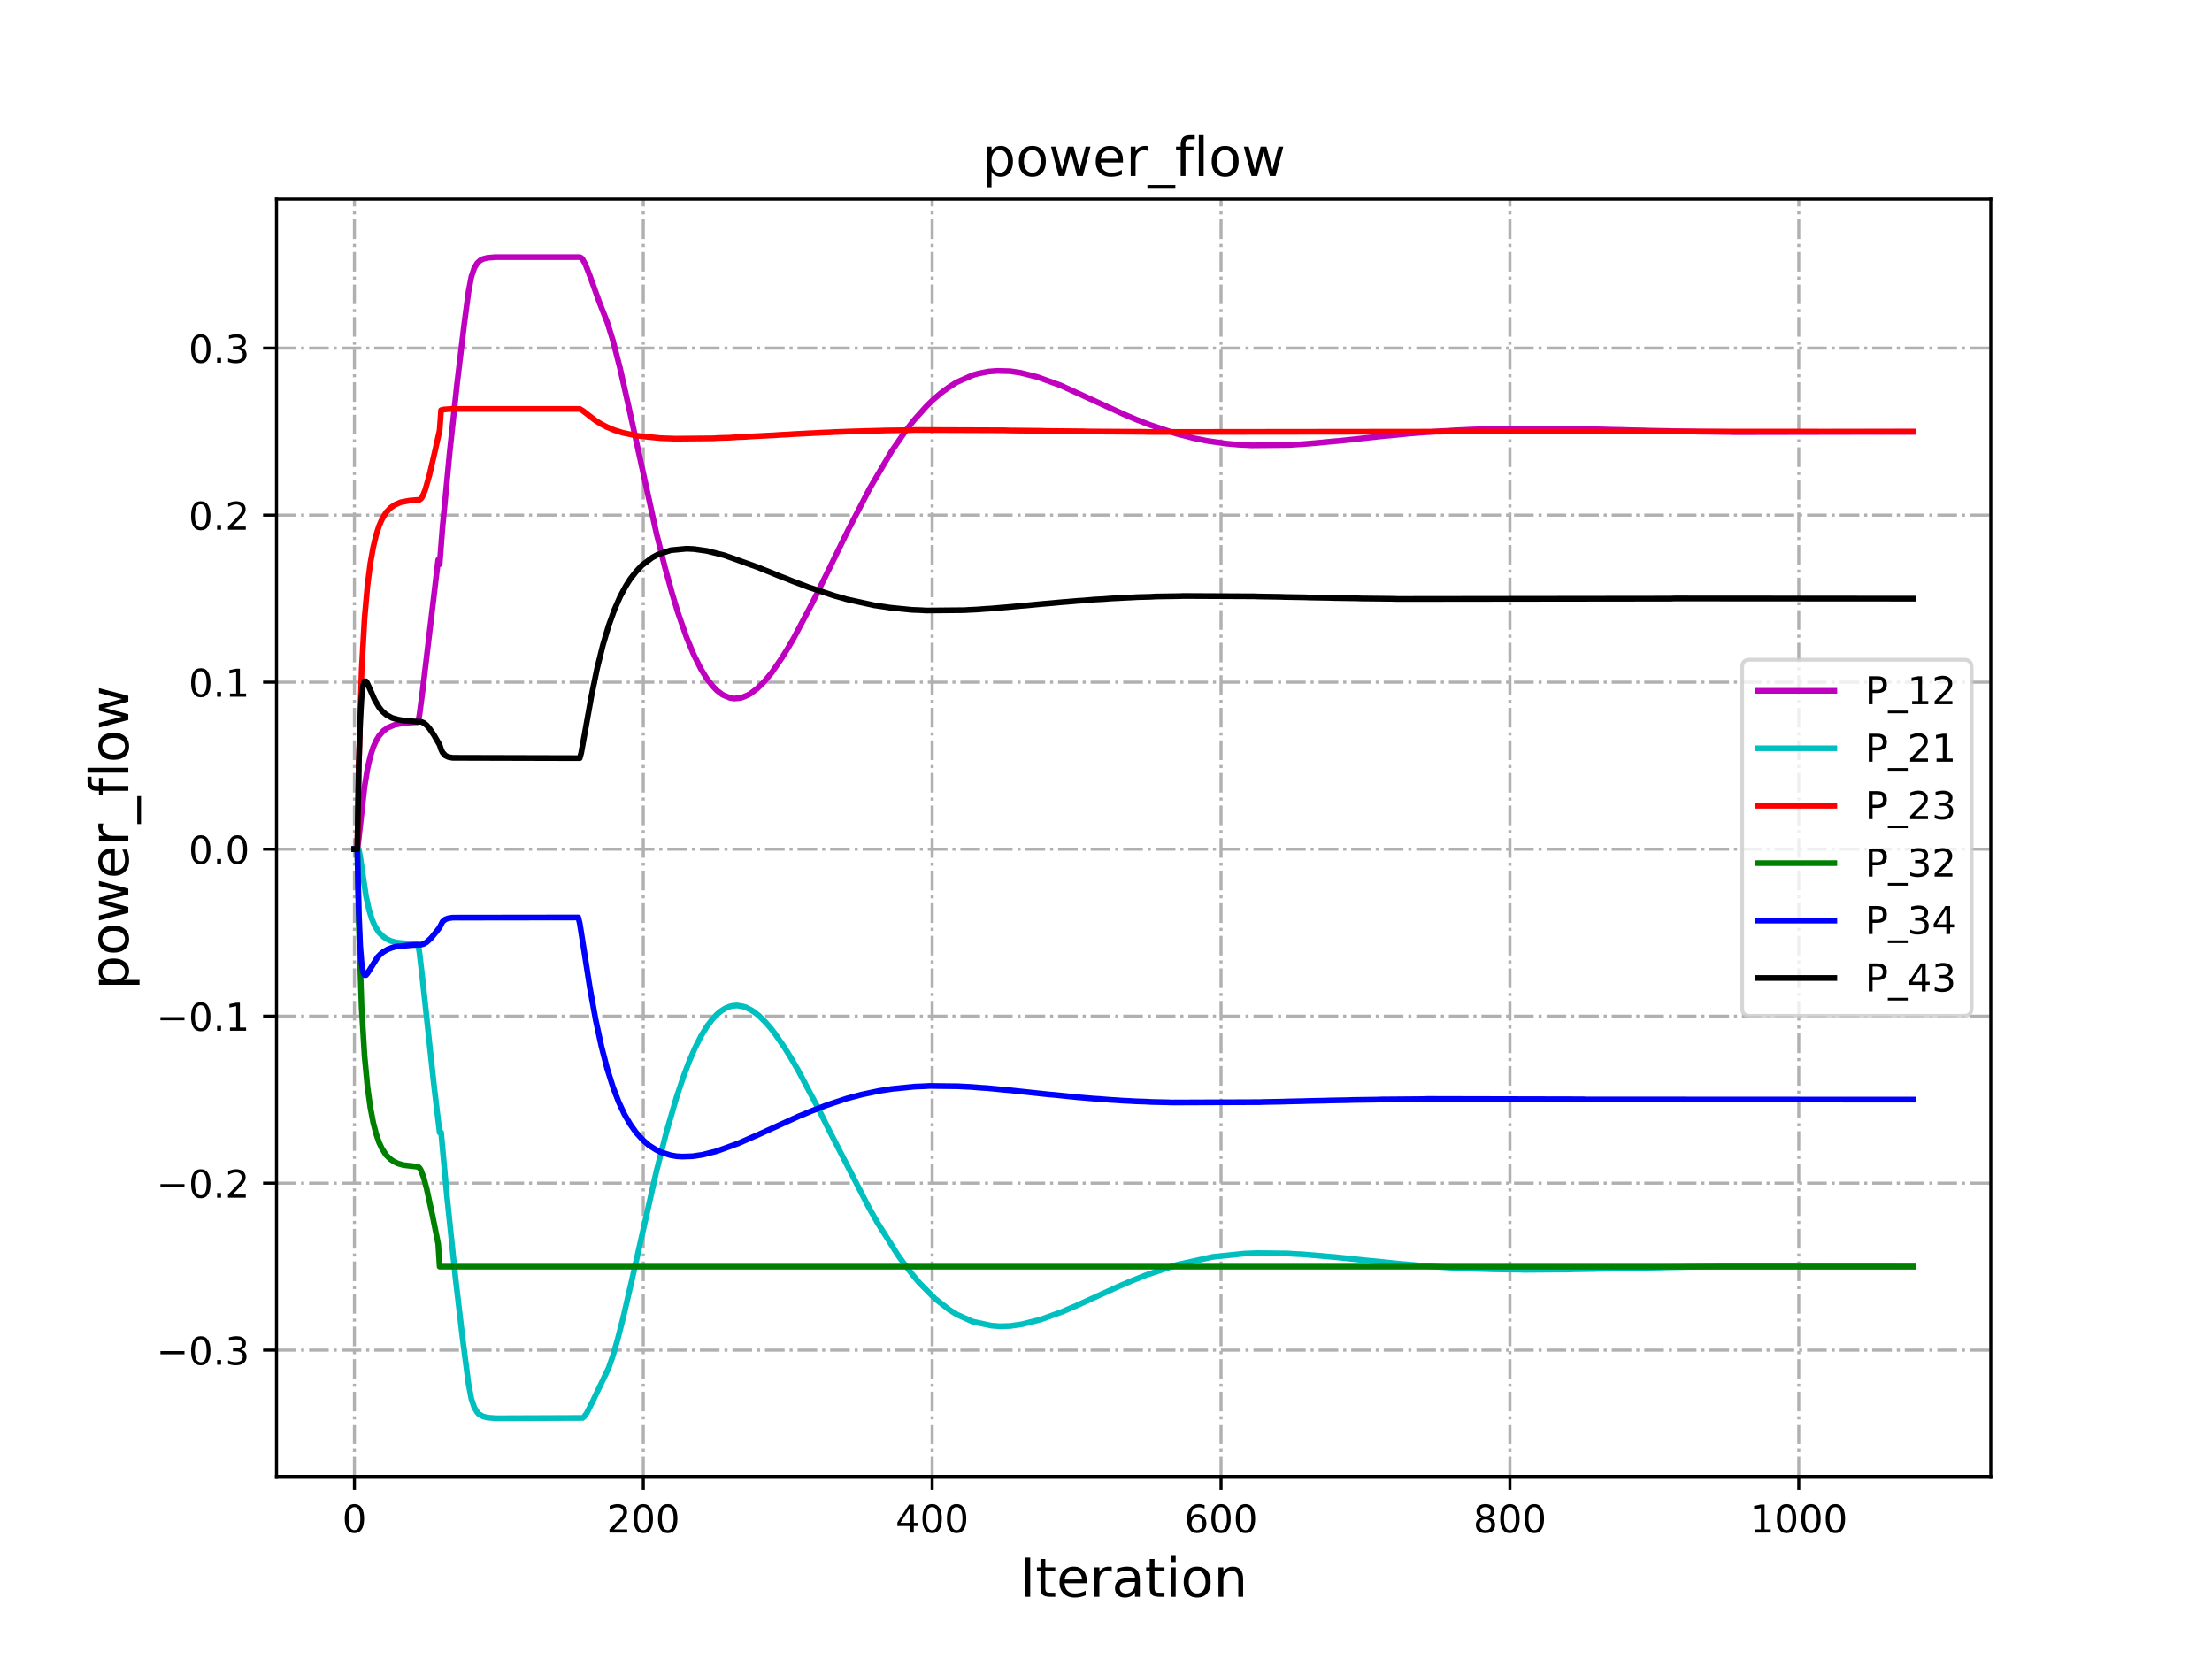 <?xml version="1.0" encoding="utf-8" standalone="no"?>
<!DOCTYPE svg PUBLIC "-//W3C//DTD SVG 1.1//EN"
  "http://www.w3.org/Graphics/SVG/1.1/DTD/svg11.dtd">
<!-- Created with matplotlib (http://matplotlib.org/) -->
<svg height="432pt" version="1.1" viewBox="0 0 576 432" width="576pt" xmlns="http://www.w3.org/2000/svg" xmlns:xlink="http://www.w3.org/1999/xlink">
 <defs>
  <style type="text/css">
*{stroke-linecap:butt;stroke-linejoin:round;}
  </style>
 </defs>
 <g id="figure_1">
  <g id="patch_1">
   <path d="M 0 432 
L 576 432 
L 576 0 
L 0 0 
z
" style="fill:#ffffff;"/>
  </g>
  <g id="axes_1">
   <g id="patch_2">
    <path d="M 72 384.48 
L 518.4 384.48 
L 518.4 51.84 
L 72 51.84 
z
" style="fill:#ffffff;"/>
   </g>
   <g id="matplotlib.axis_1">
    <g id="xtick_1">
     <g id="line2d_1">
      <path clip-path="url(#pe48a5bb901)" d="M 92.291 384.48 
L 92.291 51.84 
" style="fill:none;stroke:#b0b0b0;stroke-dasharray:5.12,1.28,0.8,1.28;stroke-dashoffset:0;stroke-width:0.8;"/>
     </g>
     <g id="line2d_2">
      <defs>
       <path d="M 0 0 
L 0 3.5 
" id="m421289dcdc" style="stroke:#000000;stroke-width:0.8;"/>
      </defs>
      <g>
       <use style="stroke:#000000;stroke-width:0.8;" x="92.291" xlink:href="#m421289dcdc" y="384.48"/>
      </g>
     </g>
     <g id="text_1">
      <!-- 0 -->
      <defs>
       <path d="M 31.781 66.406 
Q 24.172 66.406 20.328 58.906 
Q 16.5 51.422 16.5 36.375 
Q 16.5 21.391 20.328 13.891 
Q 24.172 6.391 31.781 6.391 
Q 39.453 6.391 43.281 13.891 
Q 47.125 21.391 47.125 36.375 
Q 47.125 51.422 43.281 58.906 
Q 39.453 66.406 31.781 66.406 
z
M 31.781 74.219 
Q 44.047 74.219 50.516 64.516 
Q 56.984 54.828 56.984 36.375 
Q 56.984 17.969 50.516 8.266 
Q 44.047 -1.422 31.781 -1.422 
Q 19.531 -1.422 13.062 8.266 
Q 6.594 17.969 6.594 36.375 
Q 6.594 54.828 13.062 64.516 
Q 19.531 74.219 31.781 74.219 
z
" id="DejaVuSans-30"/>
      </defs>
      <g transform="translate(89.11 399.078)scale(0.1 -0.1)">
       <use xlink:href="#DejaVuSans-30"/>
      </g>
     </g>
    </g>
    <g id="xtick_2">
     <g id="line2d_3">
      <path clip-path="url(#pe48a5bb901)" d="M 167.512 384.48 
L 167.512 51.84 
" style="fill:none;stroke:#b0b0b0;stroke-dasharray:5.12,1.28,0.8,1.28;stroke-dashoffset:0;stroke-width:0.8;"/>
     </g>
     <g id="line2d_4">
      <g>
       <use style="stroke:#000000;stroke-width:0.8;" x="167.512" xlink:href="#m421289dcdc" y="384.48"/>
      </g>
     </g>
     <g id="text_2">
      <!-- 200 -->
      <defs>
       <path d="M 19.188 8.297 
L 53.609 8.297 
L 53.609 0 
L 7.328 0 
L 7.328 8.297 
Q 12.938 14.109 22.625 23.891 
Q 32.328 33.688 34.812 36.531 
Q 39.547 41.844 41.422 45.531 
Q 43.312 49.219 43.312 52.781 
Q 43.312 58.594 39.234 62.25 
Q 35.156 65.922 28.609 65.922 
Q 23.969 65.922 18.812 64.312 
Q 13.672 62.703 7.812 59.422 
L 7.812 69.391 
Q 13.766 71.781 18.938 73 
Q 24.125 74.219 28.422 74.219 
Q 39.75 74.219 46.484 68.547 
Q 53.219 62.891 53.219 53.422 
Q 53.219 48.922 51.531 44.891 
Q 49.859 40.875 45.406 35.406 
Q 44.188 33.984 37.641 27.219 
Q 31.109 20.453 19.188 8.297 
z
" id="DejaVuSans-32"/>
      </defs>
      <g transform="translate(157.968 399.078)scale(0.1 -0.1)">
       <use xlink:href="#DejaVuSans-32"/>
       <use x="63.623" xlink:href="#DejaVuSans-30"/>
       <use x="127.246" xlink:href="#DejaVuSans-30"/>
      </g>
     </g>
    </g>
    <g id="xtick_3">
     <g id="line2d_5">
      <path clip-path="url(#pe48a5bb901)" d="M 242.733 384.48 
L 242.733 51.84 
" style="fill:none;stroke:#b0b0b0;stroke-dasharray:5.12,1.28,0.8,1.28;stroke-dashoffset:0;stroke-width:0.8;"/>
     </g>
     <g id="line2d_6">
      <g>
       <use style="stroke:#000000;stroke-width:0.8;" x="242.733" xlink:href="#m421289dcdc" y="384.48"/>
      </g>
     </g>
     <g id="text_3">
      <!-- 400 -->
      <defs>
       <path d="M 37.797 64.312 
L 12.891 25.391 
L 37.797 25.391 
z
M 35.203 72.906 
L 47.609 72.906 
L 47.609 25.391 
L 58.016 25.391 
L 58.016 17.188 
L 47.609 17.188 
L 47.609 0 
L 37.797 0 
L 37.797 17.188 
L 4.891 17.188 
L 4.891 26.703 
z
" id="DejaVuSans-34"/>
      </defs>
      <g transform="translate(233.189 399.078)scale(0.1 -0.1)">
       <use xlink:href="#DejaVuSans-34"/>
       <use x="63.623" xlink:href="#DejaVuSans-30"/>
       <use x="127.246" xlink:href="#DejaVuSans-30"/>
      </g>
     </g>
    </g>
    <g id="xtick_4">
     <g id="line2d_7">
      <path clip-path="url(#pe48a5bb901)" d="M 317.954 384.48 
L 317.954 51.84 
" style="fill:none;stroke:#b0b0b0;stroke-dasharray:5.12,1.28,0.8,1.28;stroke-dashoffset:0;stroke-width:0.8;"/>
     </g>
     <g id="line2d_8">
      <g>
       <use style="stroke:#000000;stroke-width:0.8;" x="317.954" xlink:href="#m421289dcdc" y="384.48"/>
      </g>
     </g>
     <g id="text_4">
      <!-- 600 -->
      <defs>
       <path d="M 33.016 40.375 
Q 26.375 40.375 22.484 35.828 
Q 18.609 31.297 18.609 23.391 
Q 18.609 15.531 22.484 10.953 
Q 26.375 6.391 33.016 6.391 
Q 39.656 6.391 43.531 10.953 
Q 47.406 15.531 47.406 23.391 
Q 47.406 31.297 43.531 35.828 
Q 39.656 40.375 33.016 40.375 
z
M 52.594 71.297 
L 52.594 62.312 
Q 48.875 64.062 45.094 64.984 
Q 41.312 65.922 37.594 65.922 
Q 27.828 65.922 22.672 59.328 
Q 17.531 52.734 16.797 39.406 
Q 19.672 43.656 24.016 45.922 
Q 28.375 48.188 33.594 48.188 
Q 44.578 48.188 50.953 41.516 
Q 57.328 34.859 57.328 23.391 
Q 57.328 12.156 50.688 5.359 
Q 44.047 -1.422 33.016 -1.422 
Q 20.359 -1.422 13.672 8.266 
Q 6.984 17.969 6.984 36.375 
Q 6.984 53.656 15.188 63.938 
Q 23.391 74.219 37.203 74.219 
Q 40.922 74.219 44.703 73.484 
Q 48.484 72.75 52.594 71.297 
z
" id="DejaVuSans-36"/>
      </defs>
      <g transform="translate(308.411 399.078)scale(0.1 -0.1)">
       <use xlink:href="#DejaVuSans-36"/>
       <use x="63.623" xlink:href="#DejaVuSans-30"/>
       <use x="127.246" xlink:href="#DejaVuSans-30"/>
      </g>
     </g>
    </g>
    <g id="xtick_5">
     <g id="line2d_9">
      <path clip-path="url(#pe48a5bb901)" d="M 393.176 384.48 
L 393.176 51.84 
" style="fill:none;stroke:#b0b0b0;stroke-dasharray:5.12,1.28,0.8,1.28;stroke-dashoffset:0;stroke-width:0.8;"/>
     </g>
     <g id="line2d_10">
      <g>
       <use style="stroke:#000000;stroke-width:0.8;" x="393.176" xlink:href="#m421289dcdc" y="384.48"/>
      </g>
     </g>
     <g id="text_5">
      <!-- 800 -->
      <defs>
       <path d="M 31.781 34.625 
Q 24.75 34.625 20.719 30.859 
Q 16.703 27.094 16.703 20.516 
Q 16.703 13.922 20.719 10.156 
Q 24.75 6.391 31.781 6.391 
Q 38.812 6.391 42.859 10.172 
Q 46.922 13.969 46.922 20.516 
Q 46.922 27.094 42.891 30.859 
Q 38.875 34.625 31.781 34.625 
z
M 21.922 38.812 
Q 15.578 40.375 12.031 44.719 
Q 8.5 49.078 8.5 55.328 
Q 8.5 64.062 14.719 69.141 
Q 20.953 74.219 31.781 74.219 
Q 42.672 74.219 48.875 69.141 
Q 55.078 64.062 55.078 55.328 
Q 55.078 49.078 51.531 44.719 
Q 48 40.375 41.703 38.812 
Q 48.828 37.156 52.797 32.312 
Q 56.781 27.484 56.781 20.516 
Q 56.781 9.906 50.312 4.234 
Q 43.844 -1.422 31.781 -1.422 
Q 19.734 -1.422 13.25 4.234 
Q 6.781 9.906 6.781 20.516 
Q 6.781 27.484 10.781 32.312 
Q 14.797 37.156 21.922 38.812 
z
M 18.312 54.391 
Q 18.312 48.734 21.844 45.562 
Q 25.391 42.391 31.781 42.391 
Q 38.141 42.391 41.719 45.562 
Q 45.312 48.734 45.312 54.391 
Q 45.312 60.062 41.719 63.234 
Q 38.141 66.406 31.781 66.406 
Q 25.391 66.406 21.844 63.234 
Q 18.312 60.062 18.312 54.391 
z
" id="DejaVuSans-38"/>
      </defs>
      <g transform="translate(383.632 399.078)scale(0.1 -0.1)">
       <use xlink:href="#DejaVuSans-38"/>
       <use x="63.623" xlink:href="#DejaVuSans-30"/>
       <use x="127.246" xlink:href="#DejaVuSans-30"/>
      </g>
     </g>
    </g>
    <g id="xtick_6">
     <g id="line2d_11">
      <path clip-path="url(#pe48a5bb901)" d="M 468.397 384.48 
L 468.397 51.84 
" style="fill:none;stroke:#b0b0b0;stroke-dasharray:5.12,1.28,0.8,1.28;stroke-dashoffset:0;stroke-width:0.8;"/>
     </g>
     <g id="line2d_12">
      <g>
       <use style="stroke:#000000;stroke-width:0.8;" x="468.397" xlink:href="#m421289dcdc" y="384.48"/>
      </g>
     </g>
     <g id="text_6">
      <!-- 1000 -->
      <defs>
       <path d="M 12.406 8.297 
L 28.516 8.297 
L 28.516 63.922 
L 10.984 60.406 
L 10.984 69.391 
L 28.422 72.906 
L 38.281 72.906 
L 38.281 8.297 
L 54.391 8.297 
L 54.391 0 
L 12.406 0 
z
" id="DejaVuSans-31"/>
      </defs>
      <g transform="translate(455.672 399.078)scale(0.1 -0.1)">
       <use xlink:href="#DejaVuSans-31"/>
       <use x="63.623" xlink:href="#DejaVuSans-30"/>
       <use x="127.246" xlink:href="#DejaVuSans-30"/>
       <use x="190.869" xlink:href="#DejaVuSans-30"/>
      </g>
     </g>
    </g>
    <g id="text_7">
     <!-- Iteration -->
     <defs>
      <path d="M 9.812 72.906 
L 19.672 72.906 
L 19.672 0 
L 9.812 0 
z
" id="DejaVuSans-49"/>
      <path d="M 18.312 70.219 
L 18.312 54.688 
L 36.812 54.688 
L 36.812 47.703 
L 18.312 47.703 
L 18.312 18.016 
Q 18.312 11.328 20.141 9.422 
Q 21.969 7.516 27.594 7.516 
L 36.812 7.516 
L 36.812 0 
L 27.594 0 
Q 17.188 0 13.234 3.875 
Q 9.281 7.766 9.281 18.016 
L 9.281 47.703 
L 2.688 47.703 
L 2.688 54.688 
L 9.281 54.688 
L 9.281 70.219 
z
" id="DejaVuSans-74"/>
      <path d="M 56.203 29.594 
L 56.203 25.203 
L 14.891 25.203 
Q 15.484 15.922 20.484 11.062 
Q 25.484 6.203 34.422 6.203 
Q 39.594 6.203 44.453 7.469 
Q 49.312 8.734 54.109 11.281 
L 54.109 2.781 
Q 49.266 0.734 44.188 -0.344 
Q 39.109 -1.422 33.891 -1.422 
Q 20.797 -1.422 13.156 6.188 
Q 5.516 13.812 5.516 26.812 
Q 5.516 40.234 12.766 48.109 
Q 20.016 56 32.328 56 
Q 43.359 56 49.781 48.891 
Q 56.203 41.797 56.203 29.594 
z
M 47.219 32.234 
Q 47.125 39.594 43.094 43.984 
Q 39.062 48.391 32.422 48.391 
Q 24.906 48.391 20.391 44.141 
Q 15.875 39.891 15.188 32.172 
z
" id="DejaVuSans-65"/>
      <path d="M 41.109 46.297 
Q 39.594 47.172 37.812 47.578 
Q 36.031 48 33.891 48 
Q 26.266 48 22.188 43.047 
Q 18.109 38.094 18.109 28.812 
L 18.109 0 
L 9.078 0 
L 9.078 54.688 
L 18.109 54.688 
L 18.109 46.188 
Q 20.953 51.172 25.484 53.578 
Q 30.031 56 36.531 56 
Q 37.453 56 38.578 55.875 
Q 39.703 55.766 41.062 55.516 
z
" id="DejaVuSans-72"/>
      <path d="M 34.281 27.484 
Q 23.391 27.484 19.188 25 
Q 14.984 22.516 14.984 16.5 
Q 14.984 11.719 18.141 8.906 
Q 21.297 6.109 26.703 6.109 
Q 34.188 6.109 38.703 11.406 
Q 43.219 16.703 43.219 25.484 
L 43.219 27.484 
z
M 52.203 31.203 
L 52.203 0 
L 43.219 0 
L 43.219 8.297 
Q 40.141 3.328 35.547 0.953 
Q 30.953 -1.422 24.312 -1.422 
Q 15.922 -1.422 10.953 3.297 
Q 6 8.016 6 15.922 
Q 6 25.141 12.172 29.828 
Q 18.359 34.516 30.609 34.516 
L 43.219 34.516 
L 43.219 35.406 
Q 43.219 41.609 39.141 45 
Q 35.062 48.391 27.688 48.391 
Q 23 48.391 18.547 47.266 
Q 14.109 46.141 10.016 43.891 
L 10.016 52.203 
Q 14.938 54.109 19.578 55.047 
Q 24.219 56 28.609 56 
Q 40.484 56 46.344 49.844 
Q 52.203 43.703 52.203 31.203 
z
" id="DejaVuSans-61"/>
      <path d="M 9.422 54.688 
L 18.406 54.688 
L 18.406 0 
L 9.422 0 
z
M 9.422 75.984 
L 18.406 75.984 
L 18.406 64.594 
L 9.422 64.594 
z
" id="DejaVuSans-69"/>
      <path d="M 30.609 48.391 
Q 23.391 48.391 19.188 42.75 
Q 14.984 37.109 14.984 27.297 
Q 14.984 17.484 19.156 11.844 
Q 23.344 6.203 30.609 6.203 
Q 37.797 6.203 41.984 11.859 
Q 46.188 17.531 46.188 27.297 
Q 46.188 37.016 41.984 42.703 
Q 37.797 48.391 30.609 48.391 
z
M 30.609 56 
Q 42.328 56 49.016 48.375 
Q 55.719 40.766 55.719 27.297 
Q 55.719 13.875 49.016 6.219 
Q 42.328 -1.422 30.609 -1.422 
Q 18.844 -1.422 12.172 6.219 
Q 5.516 13.875 5.516 27.297 
Q 5.516 40.766 12.172 48.375 
Q 18.844 56 30.609 56 
z
" id="DejaVuSans-6f"/>
      <path d="M 54.891 33.016 
L 54.891 0 
L 45.906 0 
L 45.906 32.719 
Q 45.906 40.484 42.875 44.328 
Q 39.844 48.188 33.797 48.188 
Q 26.516 48.188 22.312 43.547 
Q 18.109 38.922 18.109 30.906 
L 18.109 0 
L 9.078 0 
L 9.078 54.688 
L 18.109 54.688 
L 18.109 46.188 
Q 21.344 51.125 25.703 53.562 
Q 30.078 56 35.797 56 
Q 45.219 56 50.047 50.172 
Q 54.891 44.344 54.891 33.016 
z
" id="DejaVuSans-6e"/>
     </defs>
     <g transform="translate(265.508 415.796)scale(0.14 -0.14)">
      <use xlink:href="#DejaVuSans-49"/>
      <use x="29.492" xlink:href="#DejaVuSans-74"/>
      <use x="68.701" xlink:href="#DejaVuSans-65"/>
      <use x="130.225" xlink:href="#DejaVuSans-72"/>
      <use x="171.338" xlink:href="#DejaVuSans-61"/>
      <use x="232.617" xlink:href="#DejaVuSans-74"/>
      <use x="271.826" xlink:href="#DejaVuSans-69"/>
      <use x="299.609" xlink:href="#DejaVuSans-6f"/>
      <use x="360.791" xlink:href="#DejaVuSans-6e"/>
     </g>
    </g>
   </g>
   <g id="matplotlib.axis_2">
    <g id="ytick_1">
     <g id="line2d_13">
      <path clip-path="url(#pe48a5bb901)" d="M 72 351.574 
L 518.4 351.574 
" style="fill:none;stroke:#b0b0b0;stroke-dasharray:5.12,1.28,0.8,1.28;stroke-dashoffset:0;stroke-width:0.8;"/>
     </g>
     <g id="line2d_14">
      <defs>
       <path d="M 0 0 
L -3.5 0 
" id="mfcad616d7b" style="stroke:#000000;stroke-width:0.8;"/>
      </defs>
      <g>
       <use style="stroke:#000000;stroke-width:0.8;" x="72" xlink:href="#mfcad616d7b" y="351.574"/>
      </g>
     </g>
     <g id="text_8">
      <!-- −0.3 -->
      <defs>
       <path d="M 10.594 35.5 
L 73.188 35.5 
L 73.188 27.203 
L 10.594 27.203 
z
" id="DejaVuSans-2212"/>
       <path d="M 10.688 12.406 
L 21 12.406 
L 21 0 
L 10.688 0 
z
" id="DejaVuSans-2e"/>
       <path d="M 40.578 39.312 
Q 47.656 37.797 51.625 33 
Q 55.609 28.219 55.609 21.188 
Q 55.609 10.406 48.188 4.484 
Q 40.766 -1.422 27.094 -1.422 
Q 22.516 -1.422 17.656 -0.516 
Q 12.797 0.391 7.625 2.203 
L 7.625 11.719 
Q 11.719 9.328 16.594 8.109 
Q 21.484 6.891 26.812 6.891 
Q 36.078 6.891 40.938 10.547 
Q 45.797 14.203 45.797 21.188 
Q 45.797 27.641 41.281 31.266 
Q 36.766 34.906 28.719 34.906 
L 20.219 34.906 
L 20.219 43.016 
L 29.109 43.016 
Q 36.375 43.016 40.234 45.922 
Q 44.094 48.828 44.094 54.297 
Q 44.094 59.906 40.109 62.906 
Q 36.141 65.922 28.719 65.922 
Q 24.656 65.922 20.016 65.031 
Q 15.375 64.156 9.812 62.312 
L 9.812 71.094 
Q 15.438 72.656 20.344 73.438 
Q 25.25 74.219 29.594 74.219 
Q 40.828 74.219 47.359 69.109 
Q 53.906 64.016 53.906 55.328 
Q 53.906 49.266 50.438 45.094 
Q 46.969 40.922 40.578 39.312 
z
" id="DejaVuSans-33"/>
      </defs>
      <g transform="translate(40.717 355.374)scale(0.1 -0.1)">
       <use xlink:href="#DejaVuSans-2212"/>
       <use x="83.789" xlink:href="#DejaVuSans-30"/>
       <use x="147.412" xlink:href="#DejaVuSans-2e"/>
       <use x="179.199" xlink:href="#DejaVuSans-33"/>
      </g>
     </g>
    </g>
    <g id="ytick_2">
     <g id="line2d_15">
      <path clip-path="url(#pe48a5bb901)" d="M 72 308.089 
L 518.4 308.089 
" style="fill:none;stroke:#b0b0b0;stroke-dasharray:5.12,1.28,0.8,1.28;stroke-dashoffset:0;stroke-width:0.8;"/>
     </g>
     <g id="line2d_16">
      <g>
       <use style="stroke:#000000;stroke-width:0.8;" x="72" xlink:href="#mfcad616d7b" y="308.089"/>
      </g>
     </g>
     <g id="text_9">
      <!-- −0.2 -->
      <g transform="translate(40.717 311.888)scale(0.1 -0.1)">
       <use xlink:href="#DejaVuSans-2212"/>
       <use x="83.789" xlink:href="#DejaVuSans-30"/>
       <use x="147.412" xlink:href="#DejaVuSans-2e"/>
       <use x="179.199" xlink:href="#DejaVuSans-32"/>
      </g>
     </g>
    </g>
    <g id="ytick_3">
     <g id="line2d_17">
      <path clip-path="url(#pe48a5bb901)" d="M 72 264.603 
L 518.4 264.603 
" style="fill:none;stroke:#b0b0b0;stroke-dasharray:5.12,1.28,0.8,1.28;stroke-dashoffset:0;stroke-width:0.8;"/>
     </g>
     <g id="line2d_18">
      <g>
       <use style="stroke:#000000;stroke-width:0.8;" x="72" xlink:href="#mfcad616d7b" y="264.603"/>
      </g>
     </g>
     <g id="text_10">
      <!-- −0.1 -->
      <g transform="translate(40.717 268.402)scale(0.1 -0.1)">
       <use xlink:href="#DejaVuSans-2212"/>
       <use x="83.789" xlink:href="#DejaVuSans-30"/>
       <use x="147.412" xlink:href="#DejaVuSans-2e"/>
       <use x="179.199" xlink:href="#DejaVuSans-31"/>
      </g>
     </g>
    </g>
    <g id="ytick_4">
     <g id="line2d_19">
      <path clip-path="url(#pe48a5bb901)" d="M 72 221.117 
L 518.4 221.117 
" style="fill:none;stroke:#b0b0b0;stroke-dasharray:5.12,1.28,0.8,1.28;stroke-dashoffset:0;stroke-width:0.8;"/>
     </g>
     <g id="line2d_20">
      <g>
       <use style="stroke:#000000;stroke-width:0.8;" x="72" xlink:href="#mfcad616d7b" y="221.117"/>
      </g>
     </g>
     <g id="text_11">
      <!-- 0.0 -->
      <g transform="translate(49.097 224.916)scale(0.1 -0.1)">
       <use xlink:href="#DejaVuSans-30"/>
       <use x="63.623" xlink:href="#DejaVuSans-2e"/>
       <use x="95.41" xlink:href="#DejaVuSans-30"/>
      </g>
     </g>
    </g>
    <g id="ytick_5">
     <g id="line2d_21">
      <path clip-path="url(#pe48a5bb901)" d="M 72 177.631 
L 518.4 177.631 
" style="fill:none;stroke:#b0b0b0;stroke-dasharray:5.12,1.28,0.8,1.28;stroke-dashoffset:0;stroke-width:0.8;"/>
     </g>
     <g id="line2d_22">
      <g>
       <use style="stroke:#000000;stroke-width:0.8;" x="72" xlink:href="#mfcad616d7b" y="177.631"/>
      </g>
     </g>
     <g id="text_12">
      <!-- 0.1 -->
      <g transform="translate(49.097 181.43)scale(0.1 -0.1)">
       <use xlink:href="#DejaVuSans-30"/>
       <use x="63.623" xlink:href="#DejaVuSans-2e"/>
       <use x="95.41" xlink:href="#DejaVuSans-31"/>
      </g>
     </g>
    </g>
    <g id="ytick_6">
     <g id="line2d_23">
      <path clip-path="url(#pe48a5bb901)" d="M 72 134.146 
L 518.4 134.146 
" style="fill:none;stroke:#b0b0b0;stroke-dasharray:5.12,1.28,0.8,1.28;stroke-dashoffset:0;stroke-width:0.8;"/>
     </g>
     <g id="line2d_24">
      <g>
       <use style="stroke:#000000;stroke-width:0.8;" x="72" xlink:href="#mfcad616d7b" y="134.146"/>
      </g>
     </g>
     <g id="text_13">
      <!-- 0.2 -->
      <g transform="translate(49.097 137.945)scale(0.1 -0.1)">
       <use xlink:href="#DejaVuSans-30"/>
       <use x="63.623" xlink:href="#DejaVuSans-2e"/>
       <use x="95.41" xlink:href="#DejaVuSans-32"/>
      </g>
     </g>
    </g>
    <g id="ytick_7">
     <g id="line2d_25">
      <path clip-path="url(#pe48a5bb901)" d="M 72 90.66 
L 518.4 90.66 
" style="fill:none;stroke:#b0b0b0;stroke-dasharray:5.12,1.28,0.8,1.28;stroke-dashoffset:0;stroke-width:0.8;"/>
     </g>
     <g id="line2d_26">
      <g>
       <use style="stroke:#000000;stroke-width:0.8;" x="72" xlink:href="#mfcad616d7b" y="90.66"/>
      </g>
     </g>
     <g id="text_14">
      <!-- 0.3 -->
      <g transform="translate(49.097 94.459)scale(0.1 -0.1)">
       <use xlink:href="#DejaVuSans-30"/>
       <use x="63.623" xlink:href="#DejaVuSans-2e"/>
       <use x="95.41" xlink:href="#DejaVuSans-33"/>
      </g>
     </g>
    </g>
    <g id="text_15">
     <!-- power_flow -->
     <defs>
      <path d="M 18.109 8.203 
L 18.109 -20.797 
L 9.078 -20.797 
L 9.078 54.688 
L 18.109 54.688 
L 18.109 46.391 
Q 20.953 51.266 25.266 53.625 
Q 29.594 56 35.594 56 
Q 45.562 56 51.781 48.094 
Q 58.016 40.188 58.016 27.297 
Q 58.016 14.406 51.781 6.484 
Q 45.562 -1.422 35.594 -1.422 
Q 29.594 -1.422 25.266 0.953 
Q 20.953 3.328 18.109 8.203 
z
M 48.688 27.297 
Q 48.688 37.203 44.609 42.844 
Q 40.531 48.484 33.406 48.484 
Q 26.266 48.484 22.188 42.844 
Q 18.109 37.203 18.109 27.297 
Q 18.109 17.391 22.188 11.75 
Q 26.266 6.109 33.406 6.109 
Q 40.531 6.109 44.609 11.75 
Q 48.688 17.391 48.688 27.297 
z
" id="DejaVuSans-70"/>
      <path d="M 4.203 54.688 
L 13.188 54.688 
L 24.422 12.016 
L 35.594 54.688 
L 46.188 54.688 
L 57.422 12.016 
L 68.609 54.688 
L 77.594 54.688 
L 63.281 0 
L 52.688 0 
L 40.922 44.828 
L 29.109 0 
L 18.5 0 
z
" id="DejaVuSans-77"/>
      <path d="M 50.984 -16.609 
L 50.984 -23.578 
L -0.984 -23.578 
L -0.984 -16.609 
z
" id="DejaVuSans-5f"/>
      <path d="M 37.109 75.984 
L 37.109 68.5 
L 28.516 68.5 
Q 23.688 68.5 21.797 66.547 
Q 19.922 64.594 19.922 59.516 
L 19.922 54.688 
L 34.719 54.688 
L 34.719 47.703 
L 19.922 47.703 
L 19.922 0 
L 10.891 0 
L 10.891 47.703 
L 2.297 47.703 
L 2.297 54.688 
L 10.891 54.688 
L 10.891 58.5 
Q 10.891 67.625 15.141 71.797 
Q 19.391 75.984 28.609 75.984 
z
" id="DejaVuSans-66"/>
      <path d="M 9.422 75.984 
L 18.406 75.984 
L 18.406 0 
L 9.422 0 
z
" id="DejaVuSans-6c"/>
     </defs>
     <g transform="translate(33.416 257.713)rotate(-90)scale(0.14 -0.14)">
      <use xlink:href="#DejaVuSans-70"/>
      <use x="63.477" xlink:href="#DejaVuSans-6f"/>
      <use x="124.658" xlink:href="#DejaVuSans-77"/>
      <use x="206.445" xlink:href="#DejaVuSans-65"/>
      <use x="267.969" xlink:href="#DejaVuSans-72"/>
      <use x="309.082" xlink:href="#DejaVuSans-5f"/>
      <use x="359.082" xlink:href="#DejaVuSans-66"/>
      <use x="394.287" xlink:href="#DejaVuSans-6c"/>
      <use x="422.07" xlink:href="#DejaVuSans-6f"/>
      <use x="483.252" xlink:href="#DejaVuSans-77"/>
     </g>
    </g>
   </g>
   <g id="line2d_27">
    <path clip-path="url(#pe48a5bb901)" d="M 92.291 221.117 
L 92.667 221.117 
L 93.043 221.117 
L 93.419 218.377 
L 94.924 204.853 
L 95.676 200.244 
L 96.428 196.939 
L 97.18 194.591 
L 97.932 192.895 
L 98.685 191.634 
L 99.813 190.329 
L 100.941 189.503 
L 102.822 188.72 
L 105.079 188.285 
L 107.335 188.111 
L 108.84 188.068 
L 109.216 186.198 
L 109.968 180.458 
L 114.105 145.756 
L 114.481 146.93 
L 115.233 137.233 
L 117.114 117.577 
L 118.994 100.096 
L 120.875 84.441 
L 122.003 75.918 
L 122.755 72.004 
L 123.508 69.787 
L 124.26 68.525 
L 125.012 67.83 
L 125.764 67.438 
L 126.893 67.134 
L 129.149 66.96 
L 150.963 66.96 
L 151.34 67.134 
L 151.716 67.525 
L 152.468 68.917 
L 153.596 71.83 
L 156.229 79.136 
L 158.109 83.876 
L 159.614 88.703 
L 161.494 96.052 
L 163.751 106.097 
L 170.897 138.712 
L 173.154 147.757 
L 175.034 154.584 
L 176.539 159.541 
L 178.795 166.021 
L 180.676 170.543 
L 182.556 174.283 
L 184.061 176.718 
L 185.565 178.631 
L 186.693 179.806 
L 188.198 180.936 
L 190.078 181.719 
L 191.207 181.893 
L 192.335 181.806 
L 193.087 181.675 
L 194.592 181.067 
L 195.344 180.675 
L 197.224 179.24 
L 199.105 177.37 
L 200.985 175.109 
L 203.618 171.282 
L 205.123 168.847 
L 206.627 166.281 
L 211.516 157.019 
L 215.278 149.409 
L 220.919 137.885 
L 226.561 127.014 
L 232.202 117.447 
L 235.587 112.533 
L 237.844 109.576 
L 241.229 105.793 
L 243.109 103.966 
L 244.99 102.357 
L 246.87 100.966 
L 249.127 99.531 
L 253.264 97.704 
L 254.769 97.27 
L 257.401 96.748 
L 259.658 96.574 
L 263.043 96.661 
L 265.676 97.052 
L 270.189 98.183 
L 276.207 100.357 
L 292.755 107.924 
L 293.884 108.402 
L 296.14 109.359 
L 298.397 110.228 
L 299.525 110.663 
L 306.295 112.924 
L 309.68 113.794 
L 310.808 114.099 
L 311.937 114.316 
L 314.569 114.838 
L 317.954 115.316 
L 319.083 115.49 
L 322.468 115.795 
L 324.348 115.881 
L 325.853 115.968 
L 335.631 115.881 
L 337.512 115.751 
L 339.016 115.664 
L 341.649 115.447 
L 342.777 115.36 
L 347.667 114.881 
L 348.795 114.794 
L 360.454 113.533 
L 361.583 113.446 
L 367.224 112.881 
L 368.353 112.794 
L 370.985 112.577 
L 372.49 112.49 
L 375.122 112.272 
L 377.003 112.185 
L 378.884 112.055 
L 381.14 111.968 
L 382.645 111.881 
L 385.277 111.794 
L 386.406 111.75 
L 390.543 111.663 
L 391.671 111.62 
L 411.605 111.707 
L 412.733 111.75 
L 417.622 111.837 
L 418.751 111.881 
L 422.888 111.968 
L 424.016 112.011 
L 428.153 112.098 
L 429.282 112.142 
L 434.171 112.229 
L 435.299 112.272 
L 440.941 112.359 
L 442.069 112.403 
L 450.344 112.49 
L 451.472 112.533 
L 498.109 112.446 
L 498.109 112.446 
" style="fill:none;stroke:#bf00bf;stroke-linecap:square;stroke-width:1.5;"/>
   </g>
   <g id="line2d_28">
    <path clip-path="url(#pe48a5bb901)" d="M 92.291 221.117 
L 93.419 221.117 
L 93.795 223.161 
L 95.3 233.293 
L 96.052 236.772 
L 96.804 239.251 
L 97.556 241.034 
L 98.685 242.816 
L 99.813 243.904 
L 100.565 244.425 
L 101.694 244.991 
L 103.198 245.426 
L 107.711 245.86 
L 108.84 245.904 
L 109.216 248.035 
L 109.968 254.471 
L 112.977 282.388 
L 114.481 294.912 
L 114.857 294.869 
L 116.362 311.263 
L 118.618 332.875 
L 120.499 348.878 
L 122.003 360.402 
L 122.755 364.316 
L 123.508 366.533 
L 124.26 367.751 
L 124.636 368.186 
L 125.764 368.838 
L 126.893 369.143 
L 129.149 369.317 
L 151.716 369.23 
L 152.092 368.925 
L 152.844 367.881 
L 154.348 364.881 
L 158.486 356.227 
L 159.614 352.966 
L 160.742 349.096 
L 162.247 343.225 
L 164.503 333.484 
L 170.897 305.132 
L 173.53 294.782 
L 176.163 285.737 
L 178.043 280.127 
L 179.547 276.17 
L 181.052 272.735 
L 182.556 269.778 
L 184.061 267.299 
L 185.565 265.342 
L 186.693 264.124 
L 187.822 263.211 
L 188.95 262.515 
L 190.078 262.081 
L 190.831 261.907 
L 191.959 261.82 
L 193.463 262.081 
L 194.216 262.298 
L 195.72 263.081 
L 196.472 263.603 
L 197.601 264.472 
L 199.481 266.342 
L 200.609 267.647 
L 201.738 269.082 
L 204.37 272.909 
L 205.875 275.344 
L 207.755 278.562 
L 213.021 288.52 
L 216.03 294.564 
L 226.185 314.307 
L 228.441 318.308 
L 233.707 326.657 
L 235.587 329.31 
L 237.468 331.745 
L 239.348 334.006 
L 243.485 338.181 
L 247.247 341.094 
L 249.127 342.268 
L 253.264 344.138 
L 258.154 345.182 
L 260.41 345.356 
L 263.043 345.269 
L 266.052 344.834 
L 270.941 343.616 
L 276.583 341.573 
L 279.216 340.442 
L 280.344 339.964 
L 291.627 334.832 
L 292.755 334.354 
L 295.012 333.397 
L 296.892 332.658 
L 298.397 332.049 
L 306.295 329.397 
L 315.698 327.309 
L 323.972 326.44 
L 326.229 326.353 
L 327.357 326.309 
L 335.255 326.396 
L 337.136 326.527 
L 339.016 326.613 
L 341.649 326.831 
L 342.777 326.918 
L 346.538 327.266 
L 347.667 327.353 
L 356.693 328.309 
L 357.822 328.396 
L 364.968 329.136 
L 366.096 329.223 
L 369.481 329.527 
L 370.985 329.614 
L 373.618 329.831 
L 375.122 329.918 
L 377.003 330.049 
L 378.884 330.136 
L 380.388 330.223 
L 382.645 330.31 
L 384.149 330.397 
L 387.534 330.484 
L 388.662 330.527 
L 395.808 330.614 
L 396.937 330.658 
L 408.596 330.571 
L 409.724 330.527 
L 415.366 330.44 
L 416.494 330.397 
L 421.007 330.31 
L 422.136 330.266 
L 426.649 330.179 
L 427.777 330.136 
L 432.291 330.049 
L 433.419 330.005 
L 438.684 329.918 
L 439.813 329.875 
L 446.959 329.788 
L 448.087 329.744 
L 498.109 329.788 
L 498.109 329.788 
" style="fill:none;stroke:#00bfbf;stroke-linecap:square;stroke-width:1.5;"/>
   </g>
   <g id="line2d_29">
    <path clip-path="url(#pe48a5bb901)" d="M 92.291 221.117 
L 92.667 221.117 
L 93.043 221.117 
L 93.419 199.374 
L 94.171 174.457 
L 94.924 161.02 
L 95.676 152.583 
L 96.428 146.713 
L 97.18 142.495 
L 97.932 139.364 
L 98.685 137.016 
L 99.437 135.276 
L 100.565 133.406 
L 101.694 132.232 
L 102.822 131.449 
L 104.326 130.797 
L 106.583 130.362 
L 109.216 130.145 
L 109.592 129.884 
L 109.968 129.362 
L 110.72 127.579 
L 111.848 123.578 
L 113.353 117.099 
L 114.481 112.011 
L 114.857 106.793 
L 115.609 106.619 
L 117.49 106.489 
L 150.963 106.489 
L 151.716 106.923 
L 155.101 109.533 
L 156.605 110.446 
L 158.109 111.229 
L 159.99 112.011 
L 162.247 112.707 
L 166.008 113.49 
L 172.025 114.099 
L 174.658 114.186 
L 175.786 114.229 
L 185.565 114.142 
L 187.07 114.055 
L 190.078 113.968 
L 191.959 113.838 
L 194.216 113.751 
L 196.096 113.62 
L 197.977 113.533 
L 199.481 113.446 
L 201.362 113.359 
L 203.242 113.229 
L 205.123 113.142 
L 207.003 113.011 
L 208.884 112.924 
L 210.388 112.837 
L 212.269 112.751 
L 213.773 112.664 
L 216.03 112.577 
L 217.534 112.49 
L 220.167 112.403 
L 221.295 112.359 
L 224.304 112.272 
L 225.432 112.229 
L 229.193 112.142 
L 230.322 112.098 
L 237.092 112.011 
L 238.22 111.968 
L 261.539 112.055 
L 262.667 112.098 
L 271.317 112.185 
L 272.446 112.229 
L 282.224 112.316 
L 283.353 112.359 
L 298.021 112.446 
L 299.149 112.49 
L 375.499 112.403 
L 376.627 112.359 
L 498.109 112.403 
L 498.109 112.403 
" style="fill:none;stroke:#ff0000;stroke-linecap:square;stroke-width:1.5;"/>
   </g>
   <g id="line2d_30">
    <path clip-path="url(#pe48a5bb901)" d="M 92.291 221.117 
L 92.667 221.117 
L 93.043 221.117 
L 93.419 240.12 
L 94.171 262.515 
L 94.924 274.952 
L 95.676 282.867 
L 96.428 288.346 
L 97.18 292.303 
L 97.932 295.217 
L 98.685 297.435 
L 99.437 299.044 
L 100.565 300.783 
L 101.694 301.87 
L 102.446 302.392 
L 103.574 302.957 
L 105.079 303.392 
L 108.84 303.827 
L 109.216 304.088 
L 109.592 304.697 
L 110.344 306.697 
L 111.096 309.524 
L 112.601 316.438 
L 114.105 323.917 
L 114.481 329.831 
L 498.109 329.831 
L 498.109 329.831 
" style="fill:none;stroke:#008000;stroke-linecap:square;stroke-width:1.5;"/>
   </g>
   <g id="line2d_31">
    <path clip-path="url(#pe48a5bb901)" d="M 92.291 221.117 
L 92.667 221.117 
L 93.043 221.117 
L 93.419 237.424 
L 93.795 246.339 
L 94.171 250.992 
L 94.548 253.123 
L 94.924 253.905 
L 95.3 253.905 
L 95.676 253.47 
L 98.309 249.252 
L 99.061 248.47 
L 99.813 247.861 
L 100.941 247.208 
L 102.07 246.774 
L 103.198 246.469 
L 107.335 246.078 
L 109.592 245.991 
L 110.344 245.773 
L 111.096 245.339 
L 112.225 244.295 
L 113.729 242.469 
L 114.481 241.468 
L 115.233 239.99 
L 115.986 239.381 
L 116.738 239.12 
L 117.866 238.946 
L 150.587 238.903 
L 150.963 240.425 
L 152.092 247.556 
L 153.596 257.21 
L 155.101 265.516 
L 156.605 272.474 
L 158.109 278.301 
L 159.614 283.084 
L 161.118 286.998 
L 162.623 290.216 
L 164.127 292.782 
L 165.632 294.912 
L 167.512 296.956 
L 169.016 298.261 
L 170.897 299.435 
L 172.025 300 
L 174.658 300.826 
L 176.163 301.087 
L 177.667 301.174 
L 180.3 301.087 
L 182.932 300.696 
L 186.693 299.739 
L 192.335 297.695 
L 196.096 296.043 
L 197.224 295.565 
L 208.132 290.607 
L 209.636 289.998 
L 211.516 289.216 
L 214.149 288.216 
L 215.278 287.781 
L 220.543 286.041 
L 223.176 285.346 
L 224.304 285.041 
L 228.817 284.084 
L 231.074 283.737 
L 232.202 283.563 
L 238.22 282.954 
L 240.477 282.867 
L 241.981 282.78 
L 249.503 282.867 
L 251.008 282.954 
L 252.888 283.041 
L 255.521 283.258 
L 257.025 283.345 
L 261.915 283.824 
L 263.043 283.91 
L 273.198 284.998 
L 274.326 285.085 
L 280.72 285.737 
L 281.848 285.824 
L 284.857 286.085 
L 286.362 286.172 
L 288.994 286.389 
L 290.499 286.476 
L 292.379 286.607 
L 294.26 286.694 
L 295.764 286.781 
L 298.397 286.868 
L 299.901 286.954 
L 304.038 287.041 
L 305.167 287.085 
L 328.109 286.998 
L 329.238 286.954 
L 334.127 286.868 
L 335.255 286.824 
L 339.392 286.737 
L 340.521 286.694 
L 345.034 286.607 
L 346.162 286.563 
L 351.052 286.476 
L 352.18 286.433 
L 358.574 286.346 
L 359.702 286.302 
L 370.609 286.215 
L 371.738 286.172 
L 411.981 286.259 
L 413.109 286.302 
L 498.109 286.346 
L 498.109 286.346 
" style="fill:none;stroke:#0000ff;stroke-linecap:square;stroke-width:1.5;"/>
   </g>
   <g id="line2d_32">
    <path clip-path="url(#pe48a5bb901)" d="M 92.291 221.117 
L 92.667 221.117 
L 93.043 221.117 
L 93.419 199.374 
L 93.795 187.503 
L 94.171 181.328 
L 94.548 178.414 
L 94.924 177.414 
L 95.3 177.414 
L 95.676 177.979 
L 96.428 179.675 
L 97.556 182.241 
L 98.685 184.154 
L 99.437 185.111 
L 100.565 186.111 
L 102.07 186.937 
L 103.574 187.372 
L 105.079 187.633 
L 108.087 187.894 
L 109.592 187.937 
L 110.344 188.242 
L 111.096 188.851 
L 111.848 189.72 
L 112.977 191.373 
L 114.481 193.982 
L 114.857 195.156 
L 115.233 195.939 
L 115.986 196.765 
L 116.738 197.113 
L 117.866 197.33 
L 150.963 197.417 
L 151.34 196.069 
L 152.468 189.851 
L 153.972 181.415 
L 155.477 174.109 
L 156.981 168.021 
L 158.486 162.933 
L 159.99 158.758 
L 161.494 155.323 
L 162.999 152.54 
L 164.127 150.757 
L 165.632 148.844 
L 167.136 147.235 
L 169.769 145.234 
L 171.273 144.408 
L 174.658 143.278 
L 178.795 142.886 
L 180.676 142.973 
L 184.061 143.451 
L 188.574 144.582 
L 197.224 147.67 
L 198.729 148.278 
L 200.609 149.018 
L 202.49 149.8 
L 204.747 150.67 
L 206.251 151.279 
L 209.26 152.41 
L 210.388 152.844 
L 217.158 155.106 
L 219.039 155.627 
L 220.543 156.062 
L 227.689 157.628 
L 230.698 158.063 
L 231.826 158.237 
L 237.468 158.802 
L 239.724 158.889 
L 241.229 158.976 
L 251.008 158.889 
L 252.512 158.802 
L 254.393 158.715 
L 256.649 158.541 
L 258.154 158.454 
L 261.162 158.193 
L 262.291 158.106 
L 266.052 157.758 
L 267.18 157.671 
L 271.693 157.236 
L 272.822 157.149 
L 276.583 156.802 
L 277.711 156.715 
L 280.72 156.454 
L 282.224 156.367 
L 285.233 156.106 
L 287.114 156.019 
L 289.37 155.845 
L 291.251 155.758 
L 292.755 155.671 
L 294.636 155.584 
L 296.14 155.497 
L 299.525 155.41 
L 301.03 155.323 
L 307.047 155.236 
L 308.176 155.193 
L 326.605 155.28 
L 327.733 155.323 
L 333.375 155.41 
L 334.503 155.454 
L 339.769 155.541 
L 340.897 155.584 
L 346.162 155.671 
L 347.291 155.714 
L 353.308 155.801 
L 354.437 155.845 
L 362.711 155.932 
L 363.839 155.975 
L 434.923 155.888 
L 436.052 155.845 
L 498.109 155.888 
L 498.109 155.888 
" style="fill:none;stroke:#000000;stroke-linecap:square;stroke-width:1.5;"/>
   </g>
   <g id="patch_3">
    <path d="M 72 384.48 
L 72 51.84 
" style="fill:none;stroke:#000000;stroke-linecap:square;stroke-linejoin:miter;stroke-width:0.8;"/>
   </g>
   <g id="patch_4">
    <path d="M 518.4 384.48 
L 518.4 51.84 
" style="fill:none;stroke:#000000;stroke-linecap:square;stroke-linejoin:miter;stroke-width:0.8;"/>
   </g>
   <g id="patch_5">
    <path d="M 72 384.48 
L 518.4 384.48 
" style="fill:none;stroke:#000000;stroke-linecap:square;stroke-linejoin:miter;stroke-width:0.8;"/>
   </g>
   <g id="patch_6">
    <path d="M 72 51.84 
L 518.4 51.84 
" style="fill:none;stroke:#000000;stroke-linecap:square;stroke-linejoin:miter;stroke-width:0.8;"/>
   </g>
   <g id="text_16">
    <!-- power_flow -->
    <g transform="translate(255.647 45.84)scale(0.14 -0.14)">
     <use xlink:href="#DejaVuSans-70"/>
     <use x="63.477" xlink:href="#DejaVuSans-6f"/>
     <use x="124.658" xlink:href="#DejaVuSans-77"/>
     <use x="206.445" xlink:href="#DejaVuSans-65"/>
     <use x="267.969" xlink:href="#DejaVuSans-72"/>
     <use x="309.082" xlink:href="#DejaVuSans-5f"/>
     <use x="359.082" xlink:href="#DejaVuSans-66"/>
     <use x="394.287" xlink:href="#DejaVuSans-6c"/>
     <use x="422.07" xlink:href="#DejaVuSans-6f"/>
     <use x="483.252" xlink:href="#DejaVuSans-77"/>
    </g>
   </g>
   <g id="legend_1">
    <g id="patch_7">
     <path d="M 455.645 264.529 
L 511.4 264.529 
Q 513.4 264.529 513.4 262.529 
L 513.4 173.791 
Q 513.4 171.791 511.4 171.791 
L 455.645 171.791 
Q 453.645 171.791 453.645 173.791 
L 453.645 262.529 
Q 453.645 264.529 455.645 264.529 
z
" style="fill:#ffffff;opacity:0.8;stroke:#cccccc;stroke-linejoin:miter;"/>
    </g>
    <g id="line2d_33">
     <path d="M 457.645 179.89 
L 477.645 179.89 
" style="fill:none;stroke:#bf00bf;stroke-linecap:square;stroke-width:1.5;"/>
    </g>
    <g id="line2d_34"/>
    <g id="text_17">
     <!-- P_12 -->
     <defs>
      <path d="M 19.672 64.797 
L 19.672 37.406 
L 32.078 37.406 
Q 38.969 37.406 42.719 40.969 
Q 46.484 44.531 46.484 51.125 
Q 46.484 57.672 42.719 61.234 
Q 38.969 64.797 32.078 64.797 
z
M 9.812 72.906 
L 32.078 72.906 
Q 44.344 72.906 50.609 67.359 
Q 56.891 61.812 56.891 51.125 
Q 56.891 40.328 50.609 34.812 
Q 44.344 29.297 32.078 29.297 
L 19.672 29.297 
L 19.672 0 
L 9.812 0 
z
" id="DejaVuSans-50"/>
     </defs>
     <g transform="translate(485.645 183.39)scale(0.1 -0.1)">
      <use xlink:href="#DejaVuSans-50"/>
      <use x="60.303" xlink:href="#DejaVuSans-5f"/>
      <use x="110.303" xlink:href="#DejaVuSans-31"/>
      <use x="173.926" xlink:href="#DejaVuSans-32"/>
     </g>
    </g>
    <g id="line2d_35">
     <path d="M 457.645 194.846 
L 477.645 194.846 
" style="fill:none;stroke:#00bfbf;stroke-linecap:square;stroke-width:1.5;"/>
    </g>
    <g id="line2d_36"/>
    <g id="text_18">
     <!-- P_21 -->
     <g transform="translate(485.645 198.346)scale(0.1 -0.1)">
      <use xlink:href="#DejaVuSans-50"/>
      <use x="60.303" xlink:href="#DejaVuSans-5f"/>
      <use x="110.303" xlink:href="#DejaVuSans-32"/>
      <use x="173.926" xlink:href="#DejaVuSans-31"/>
     </g>
    </g>
    <g id="line2d_37">
     <path d="M 457.645 209.802 
L 477.645 209.802 
" style="fill:none;stroke:#ff0000;stroke-linecap:square;stroke-width:1.5;"/>
    </g>
    <g id="line2d_38"/>
    <g id="text_19">
     <!-- P_23 -->
     <g transform="translate(485.645 213.302)scale(0.1 -0.1)">
      <use xlink:href="#DejaVuSans-50"/>
      <use x="60.303" xlink:href="#DejaVuSans-5f"/>
      <use x="110.303" xlink:href="#DejaVuSans-32"/>
      <use x="173.926" xlink:href="#DejaVuSans-33"/>
     </g>
    </g>
    <g id="line2d_39">
     <path d="M 457.645 224.758 
L 477.645 224.758 
" style="fill:none;stroke:#008000;stroke-linecap:square;stroke-width:1.5;"/>
    </g>
    <g id="line2d_40"/>
    <g id="text_20">
     <!-- P_32 -->
     <g transform="translate(485.645 228.258)scale(0.1 -0.1)">
      <use xlink:href="#DejaVuSans-50"/>
      <use x="60.303" xlink:href="#DejaVuSans-5f"/>
      <use x="110.303" xlink:href="#DejaVuSans-33"/>
      <use x="173.926" xlink:href="#DejaVuSans-32"/>
     </g>
    </g>
    <g id="line2d_41">
     <path d="M 457.645 239.715 
L 477.645 239.715 
" style="fill:none;stroke:#0000ff;stroke-linecap:square;stroke-width:1.5;"/>
    </g>
    <g id="line2d_42"/>
    <g id="text_21">
     <!-- P_34 -->
     <g transform="translate(485.645 243.215)scale(0.1 -0.1)">
      <use xlink:href="#DejaVuSans-50"/>
      <use x="60.303" xlink:href="#DejaVuSans-5f"/>
      <use x="110.303" xlink:href="#DejaVuSans-33"/>
      <use x="173.926" xlink:href="#DejaVuSans-34"/>
     </g>
    </g>
    <g id="line2d_43">
     <path d="M 457.645 254.671 
L 477.645 254.671 
" style="fill:none;stroke:#000000;stroke-linecap:square;stroke-width:1.5;"/>
    </g>
    <g id="line2d_44"/>
    <g id="text_22">
     <!-- P_43 -->
     <g transform="translate(485.645 258.171)scale(0.1 -0.1)">
      <use xlink:href="#DejaVuSans-50"/>
      <use x="60.303" xlink:href="#DejaVuSans-5f"/>
      <use x="110.303" xlink:href="#DejaVuSans-34"/>
      <use x="173.926" xlink:href="#DejaVuSans-33"/>
     </g>
    </g>
   </g>
  </g>
 </g>
 <defs>
  <clipPath id="pe48a5bb901">
   <rect height="332.64" width="446.4" x="72" y="51.84"/>
  </clipPath>
 </defs>
</svg>
